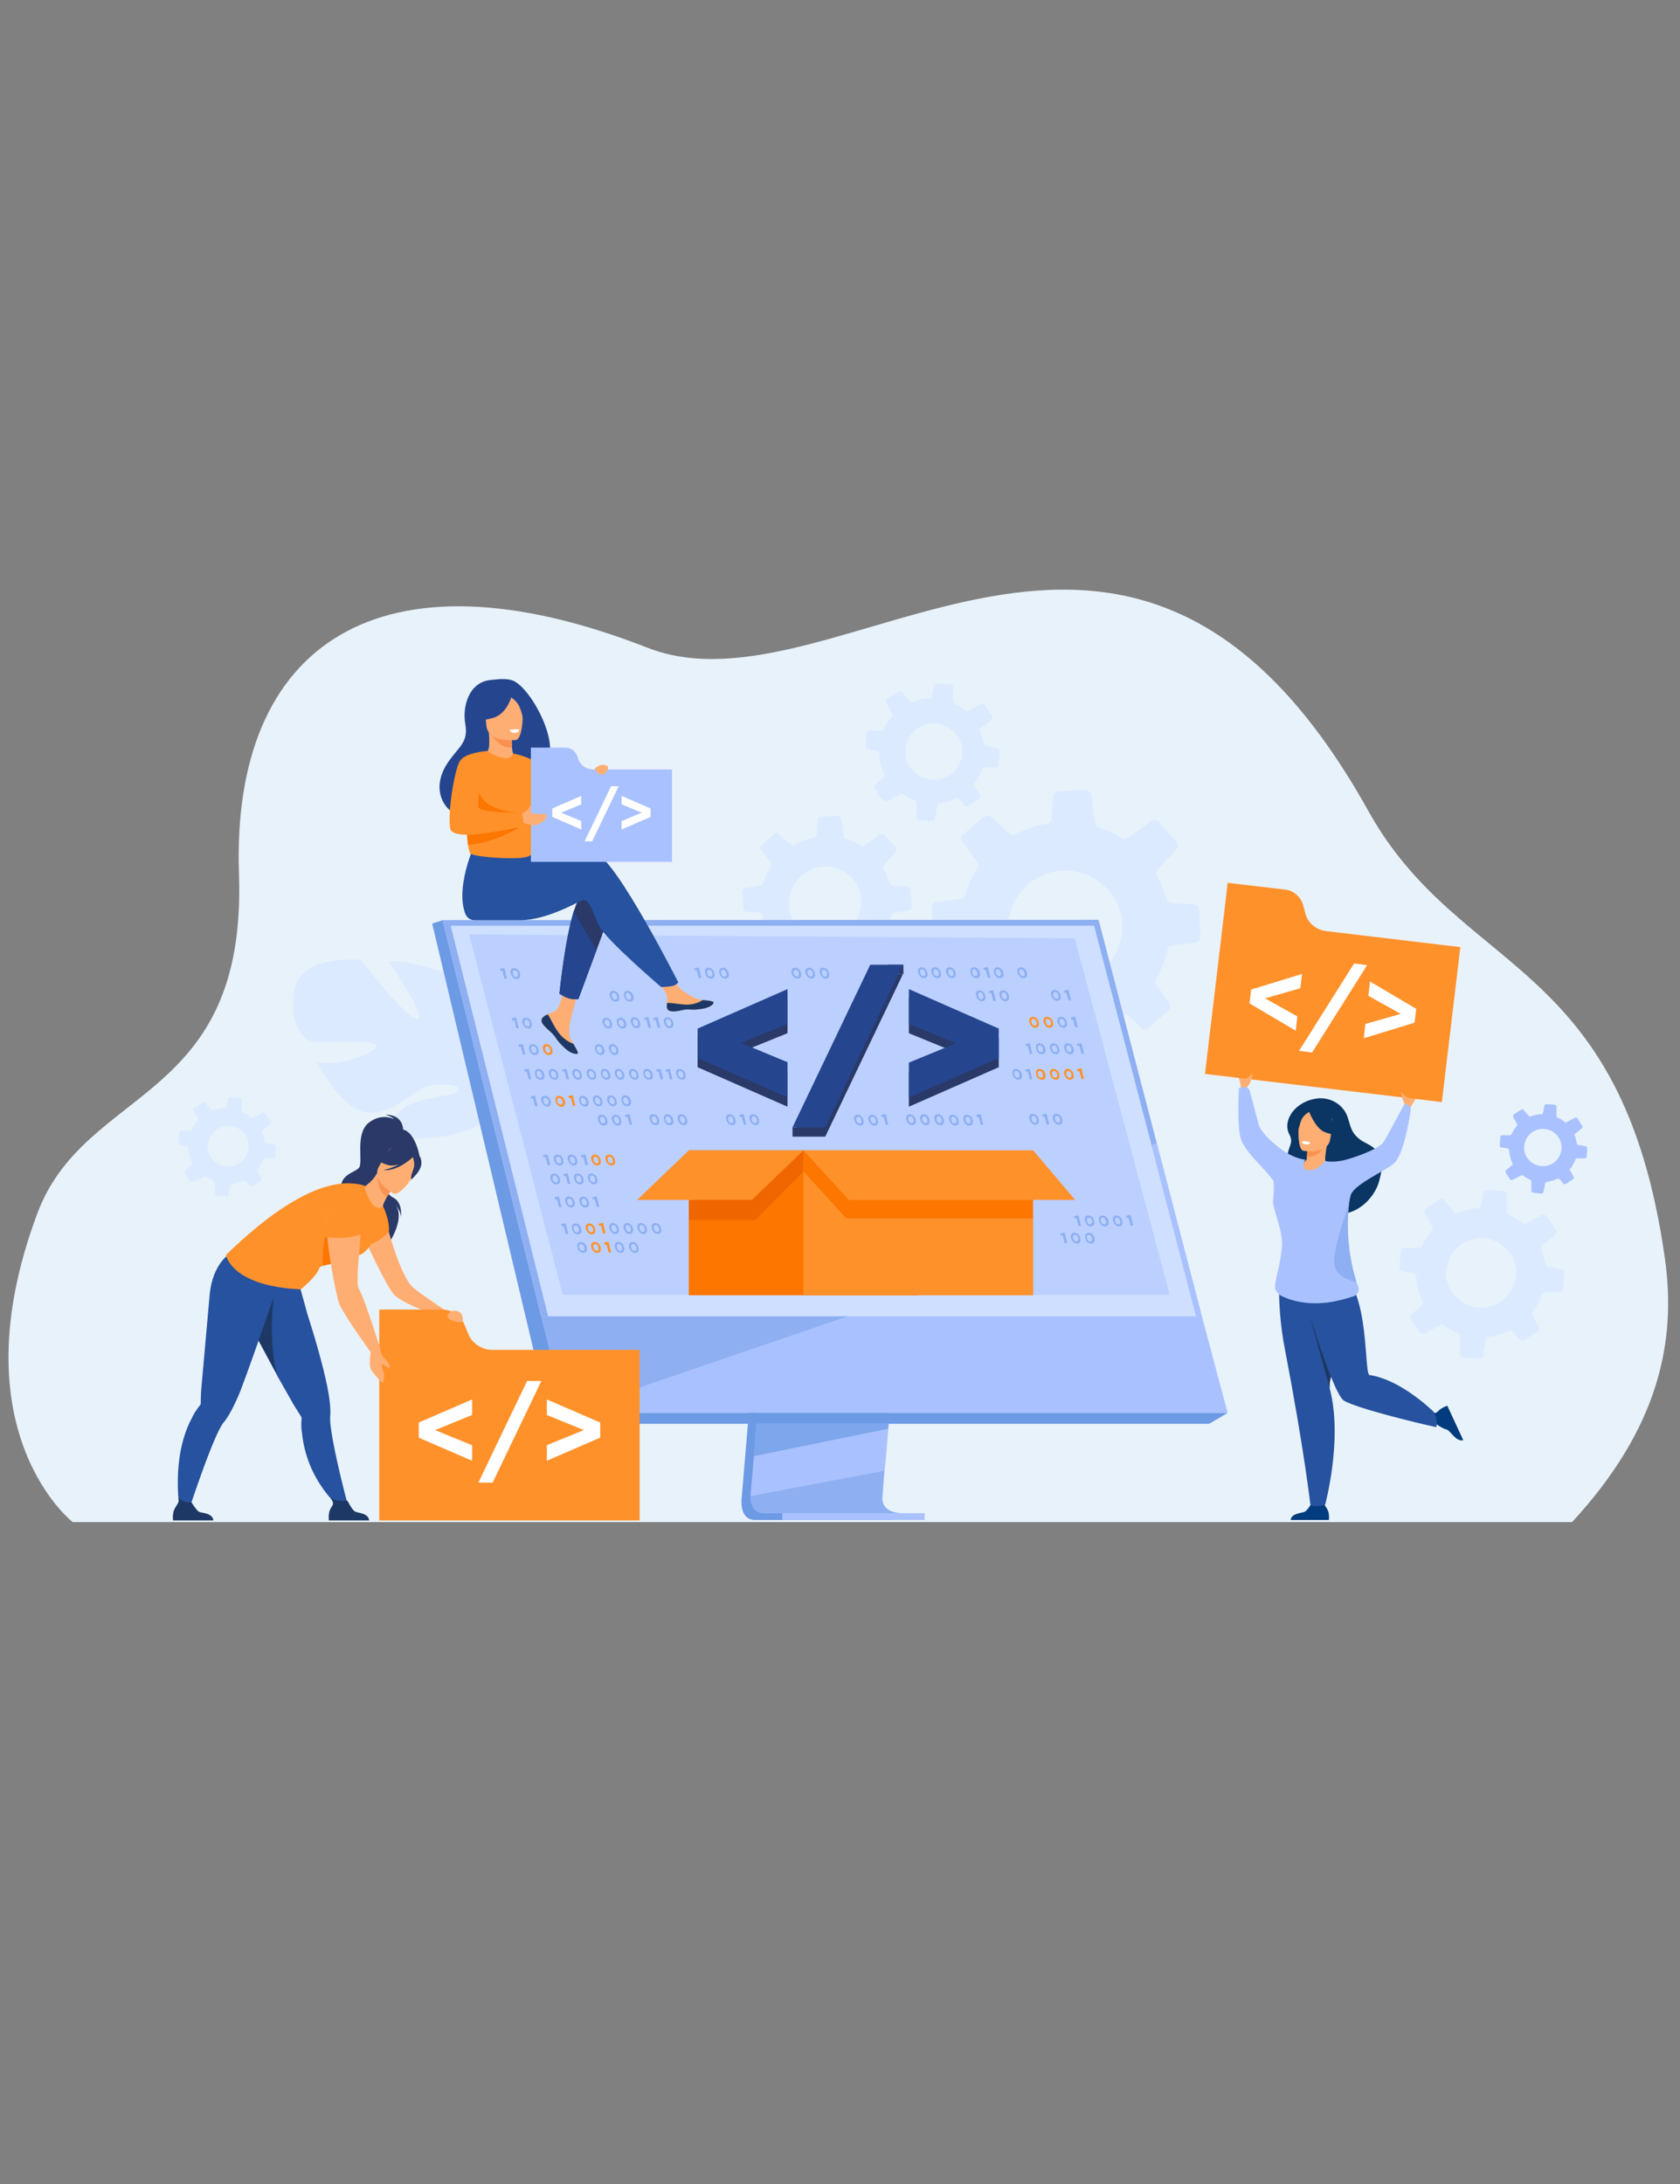 <svg xmlns="http://www.w3.org/2000/svg" xmlns:xlink="http://www.w3.org/1999/xlink" viewBox="0 0 400 520" xmlns:v="https://vecta.io/nano"><rect x="0" y="0" width="400" height="520" fill="#808080" stroke="none"/><style><![CDATA[.BO{fill:#ff912b}.BP{fill:#ffae73}.BQ{fill:#8eaff1}.BR{fill:#a9c2ff}.BS{fill:#2a3967}.BT{fill:#26529f}.BU{fill:#1e3865}.BV{fill:#fc7600}.BW{fill:#25468f}.BX{fill:#6d9ae5}.BY{fill:#0b3563}]]></style><path d="M17.3 362.4s-27.8-21.7-8.4-73.5c11.4-30.6 49.9-25.9 48-80.8s33.6-78.8 97.2-53.9c45.9 18 114.8-63.4 171.7 38.9 22 39.5 60.4 34.3 70.6 106.5 2.8 19.7-1.4 40.4-22.1 62.8h-357z" fill="#e8f2fa"/><path d="M185 231.5l3.3-2.5c.3-.2.6-.2 1-.1l1.2.6 2.3.8c.4.1.6.4.7.7l.7 4.3c.1.5.5.8.9.8l3.9-.3c.4 0 .8-.4.8-.8l.2-4c0-.4.3-.7.7-.8a13.67 13.67 0 0 0 4.6-2.1c.3-.2.8-.2 1.1.1l1.8 1.6c.3.3.9.3 1.2 0l2.9-2.6.2-.2a.91.91 0 0 0 0-1l-1.8-2.5-.4-.6c.4-.6.7-1.3 1-2 .4-.9.7-1.9.9-2.9.1-.4.4-.6.7-.7l3.4-.5c.5-.1.8-.5.8-1l-.2-3-.1-.9c0-.5-.4-.8-.9-.9l-3.3-.1c-.4 0-.7-.3-.8-.6-.3-1.1-.8-2.1-1.3-3.1 0-.1-.1-.2-.1-.3v-.1c-.2-.3-.1-.7.2-1l2.6-2.9.1-.1c.2-.3.2-.8-.1-1.1l-2.6-2.9c-.3-.4-.8-.4-1.2-.1l-3.5 2.6a.91.91 0 0 1-1 0c-.7-.4-1.4-.8-2.2-1.1-.4-.2-.8-.3-1.2-.4-.3-.1-.6-.4-.6-.7l-.6-4.1c-.1-.5-.5-.8-.9-.8l-3.9.3c-.5 0-.8.4-.9.9l-.1 3.1c0 .4-.3.8-.7.9-1.6.3-3.2.9-4.6 1.7-.3.2-.8.1-1.1-.1l-2.6-2.4c-.4-.3-.9-.3-1.2 0l-2.9 2.6c-.4.3-.4.8-.1 1.2l.1.1 2.1 2.9a.91.91 0 0 1 0 1h0c-.5.8-.9 1.6-1.3 2.5-.2.5-.4.9-.5 1.4-.1.3-.4.6-.7.6l-3.5.5c-.5.1-.8.5-.8 1l.3 3.9c0 .1 0 .2.1.3.1.3.4.5.8.5l2.7.1c.3 0 .6.2.8.5 0 .1.1.2.1.2.4 2.1 1.2 4 2.4 5.8a.91.91 0 0 1 0 1l-.1.1-2.1 2.4c-.3.3-.3.9 0 1.2l.1.1 2.5 2.9c-.2.4.3.4.7.1zm16.9-23.3c.5.4 1 .8 1.4 1.4.9 1 1.7 2.9 1.7 4.2v.4c.3 8.5-9.6 12.5-15.3 6.1-.7-.8-1.4-2.3-1.7-3.6-.1-.3-.1-.6-.1-.8-.1-1.2.1-2.3.3-3.3 1.8-5.8 8.7-8.2 13.7-4.4zm9.6-17.6l2.9-1.5c.2-.1.5-.1.7 0l.9.6c.6.3 1.1.6 1.7.8.3.1.5.4.5.7v3.4c0 .4.3.7.6.7l3.1.2c.4 0 .7-.2.7-.6l.6-3.1c0-.3.3-.5.6-.6 1.3-.2 2.6-.5 3.8-1.1.3-.1.6-.1.8.2l1.2 1.5c.2.3.6.3.9.1l2.6-1.7c.1 0 .1-.1.1-.1.2-.2.2-.5.1-.8l-1.2-2.1-.3-.5c.4-.5.7-.9 1-1.4.4-.7.7-1.4 1-2.1.1-.3.4-.5.6-.5h2.7a.68.68 0 0 0 .7-.7l.2-2.4v-.7c0-.4-.2-.7-.6-.8l-2.6-.5a.9.9 0 0 1-.6-.6c-.1-.9-.4-1.7-.7-2.6 0-.1 0-.1-.1-.2v-.1c-.1-.3 0-.6.2-.7l2.4-2s.1 0 .1-.1c.2-.2.2-.6.1-.9l-1.7-2.6c-.2-.3-.6-.4-.9-.2l-3 1.6c-.3.1-.6.1-.8-.1-.5-.4-1-.8-1.6-1.1-.3-.2-.6-.3-.9-.5-.2-.1-.4-.4-.4-.6v-3.3c0-.4-.3-.7-.6-.7l-3.1-.2c-.4 0-.7.2-.8.6l-.5 2.4c-.1.3-.3.6-.7.6-1.3.1-2.6.3-3.8.8-.3.1-.6 0-.8-.2l-1.8-2.1c-.2-.3-.7-.3-1-.1l-2.6 1.7c-.3.2-.4.6-.2.9l.1.1 1.3 2.5c.1.3.1.6-.1.8h0c-.5.5-.9 1.1-1.3 1.8-.2.3-.4.7-.6 1.1-.1.2-.4.4-.6.4H207a.68.68 0 0 0-.7.7l-.2 3v.2c.1.3.3.5.6.5l2.1.4a.47.47 0 0 1 .5.5v.2c.1 1.7.5 3.3 1.2 4.8.1.3.1.6-.1.8l-.1.1-1.9 1.6c-.3.2-.3.6-.1.9v.1l1.6 2.5c.9.4 1.3.5 1.6.3zm15.7-16.2c.3.4.7.8 1 1.2.6.9 1 2.4.9 3.5v.3c-.7 6.6-8.8 8.6-12.6 3-.5-.7-.9-1.9-.9-3v-.7c.1-.9.3-1.8.6-2.5 1.9-4.3 7.5-5.4 11-1.8zm112.2 143l3.5-1.9c.3-.2.7-.1.9.1.3.2.7.5 1.1.7.7.4 1.4.8 2.1 1 .3.1.6.5.6.8v4.2c0 .4.3.8.8.9l3.8.3c.4 0 .8-.3.9-.7l.7-3.8c.1-.4.4-.7.7-.7 1.6-.2 3.2-.7 4.7-1.4.4-.2.8-.1 1 .2l1.5 1.8c.3.3.8.4 1.2.2l3.2-2.1c.1 0 .1-.1.2-.1.2-.3.3-.7.1-1l-1.4-2.6-.3-.6c.4-.6.9-1.2 1.2-1.8.5-.8.9-1.7 1.2-2.6.1-.3.4-.6.8-.6h3.4c.5 0 .8-.4.9-.8l.2-2.9.1-.8c0-.5-.3-.9-.7-1l-3.2-.6c-.4-.1-.7-.4-.7-.7-.2-1.1-.4-2.2-.8-3.2 0-.1-.1-.2-.1-.3v-.1c-.1-.3 0-.7.3-.9l2.9-2.4.1-.1c.3-.3.3-.7.1-1.1l-2.1-3.2c-.3-.4-.8-.5-1.2-.3l-3.7 2c-.3.2-.7.1-1-.1-.6-.5-1.3-.9-2-1.4l-1.1-.6c-.3-.2-.5-.5-.5-.8v-4c0-.4-.3-.8-.8-.8l-3.8-.3c-.5 0-.9.3-1 .7l-.6 3c-.1.4-.4.7-.8.7-1.6.1-3.2.4-4.7 1-.4.1-.8 0-1-.3l-2.2-2.6c-.3-.4-.8-.4-1.2-.2l-3.2 2.1c-.4.2-.5.7-.3 1.1l.1.2 1.7 3.1c.2.3.1.7-.1 1h0c-.6.7-1.1 1.4-1.6 2.2-.3.4-.5.9-.7 1.3-.1.3-.4.5-.8.5h-3.4c-.5 0-.9.4-.9.8l-.3 3.8v.3c.1.3.4.6.7.6l2.5.5c.3.1.6.3.7.6 0 .1 0 .2.1.2a15.59 15.59 0 0 0 1.5 5.9c.2.3.1.7-.1.9l-.1.1-2.4 2c-.3.3-.4.8-.2 1.2v.1l2 3.1c.6.3 1.1.5 1.5.2zm19.3-20c.4.4.8.9 1.2 1.5.7 1.1 1.2 3 1.1 4.3v.4c-.9 8.2-10.9 10.7-15.5 3.7-.6-.9-1.1-2.4-1.2-3.6v-.8c.1-1.2.4-2.2.8-3.1 2.4-5.4 9.4-6.8 13.6-2.4z" fill="#dceaff"/><path d="M360.2 280.9l1.9-1a.45.45 0 0 1 .5 0c.2.1.4.3.6.4l1.1.6c.2.1.3.2.3.4v2.2c0 .2.2.4.4.5l2 .2c.2 0 .4-.1.5-.4l.4-2c0-.2.2-.3.4-.4.9-.1 1.7-.4 2.5-.7.2-.1.4 0 .6.1l.8 1a.47.47 0 0 0 .6.1l1.7-1.1s.1 0 .1-.1c.1-.1.2-.4.1-.5l-.8-1.4-.2-.3c.2-.3.5-.6.7-1 .3-.5.5-.9.7-1.4.1-.2.2-.3.4-.3h1.8c.2 0 .5-.2.5-.4l.1-1.6v-.4c0-.2-.1-.5-.4-.5l-1.7-.3c-.2 0-.3-.2-.4-.4-.1-.6-.2-1.2-.4-1.7 0 0 0-.1-.1-.1-.1-.2 0-.4.2-.5l1.6-1.3c.1-.2.2-.4 0-.6l-1.1-1.7c-.1-.2-.4-.3-.6-.2l-2 1.1c-.2.1-.4.1-.5-.1-.3-.3-.7-.5-1-.7l-.6-.3c-.2-.1-.3-.2-.3-.4v-2.2c0-.2-.2-.4-.4-.5l-2-.1c-.2 0-.5.1-.5.4l-.3 1.6c0 .2-.2.4-.4.4-.9 0-1.7.2-2.5.5-.2.1-.4 0-.5-.1l-1.2-1.4a.47.47 0 0 0-.6-.1l-1.7 1.1c-.2.1-.3.4-.2.6v.1l.9 1.6c.1.2.1.4-.1.5h0c-.3.4-.6.8-.8 1.2-.1.2-.3.5-.4.7s-.2.3-.4.3h-1.8c-.3 0-.5.2-.5.4l-.1 2v.2c0 .2.2.3.4.3l1.4.2c.2 0 .3.2.4.3v.1c.1 1.1.3 2.2.8 3.1.1.2.1.4-.1.5l-.1.1-1.3 1.1a.47.47 0 0 0-.1.6h0l1.1 1.7c.1.1.4.1.6 0zm10.4-10.7c.2.2.4.5.6.8.4.6.6 1.6.6 2.3v.2c-.5 4.4-5.8 5.7-8.3 2-.3-.5-.6-1.3-.6-2v-.4c0-.6.2-1.2.4-1.7 1.3-2.8 5-3.6 7.3-1.2z" class="BR"/><path d="M46.5 281.3l2.1-1.1c.2-.1.4-.1.5 0 .2.1.4.3.6.4l1.2.6a.55.55 0 0 1 .3.5v2.5a.47.47 0 0 0 .5.5l2.2.2c.3 0 .5-.2.5-.4l.4-2.2c0-.2.2-.4.4-.4.9-.1 1.9-.4 2.7-.8.2-.1.5 0 .6.1l.9 1.1c.2.2.5.2.7.1l1.9-1.2.1-.1c.1-.2.2-.4.1-.6l-.8-1.5-.2-.4c.3-.3.5-.7.7-1 .3-.5.5-1 .7-1.5a.55.55 0 0 1 .5-.3h2a.47.47 0 0 0 .5-.5l.1-1.7v-.5c0-.3-.2-.5-.4-.6l-1.9-.3c-.2 0-.4-.2-.4-.4-.1-.6-.3-1.3-.5-1.9 0-.1 0-.1-.1-.2v-.1c-.1-.2 0-.4.2-.5l1.7-1.4.1-.1a.37.37 0 0 0 0-.6l-1.2-1.9c-.1-.2-.4-.3-.7-.2l-2.2 1.2a.47.47 0 0 1-.6-.1c-.4-.3-.7-.6-1.1-.8-.2-.1-.4-.2-.7-.4a.55.55 0 0 1-.3-.5v-2.4a.47.47 0 0 0-.5-.5l-2.2-.2c-.3 0-.5.2-.6.4l-.3 1.8c0 .2-.2.4-.5.4-.9 0-1.9.2-2.7.6-.2.1-.4 0-.6-.2l-1.3-1.6c-.2-.2-.5-.3-.7-.1l-1.9 1.2c-.2.1-.3.4-.2.7v.1l1 1.8a.47.47 0 0 1-.1.6h0c-.3.4-.7.8-.9 1.3-.1.2-.3.5-.4.8a.55.55 0 0 1-.5.3h-2a.47.47 0 0 0-.5.5l-.2 2.2v.2a.78.78 0 0 0 .4.4l1.5.3c.2 0 .3.2.4.3v.1c.1 1.2.4 2.4.9 3.5a.47.47 0 0 1-.1.6l-.1.1-1.4 1.2c-.2.2-.2.5-.1.7h0l1.2 1.8c.8.2 1.1.2 1.3.1zm11.4-11.7c.2.3.5.6.7.9.4.6.7 1.8.6 2.5v.2c-.5 4.8-6.4 6.3-9.1 2.2-.4-.5-.6-1.4-.7-2.1v-.5c.1-.7.2-1.3.5-1.8 1.4-3.2 5.5-4 8-1.4zM235 246.7l5.3-3.8c.4-.3 1-.3 1.5-.1l1.9.9 3.6 1.3c.6.1 1 .6 1.1 1.2l.9 6.8c.1.7.7 1.3 1.5 1.2l6.2-.3c.7 0 1.3-.6 1.3-1.3l.4-6.3c0-.6.5-1.1 1.1-1.3 2.6-.7 5-1.7 7.3-3.2.5-.3 1.3-.3 1.7.2l2.8 2.6c.5.5 1.4.5 1.9.1l4.7-4c.1-.1.2-.2.2-.3.3-.5.3-1.1 0-1.6l-2.8-4-.7-1c.6-1 1.2-2 1.6-3.1a39.56 39.56 0 0 0 1.5-4.5c.1-.6.6-1 1.2-1.1l5.4-.7c.7-.1 1.3-.8 1.2-1.5l-.2-4.8-.1-1.4c0-.7-.6-1.3-1.4-1.4l-5.1-.3c-.6 0-1.1-.4-1.3-1-.5-1.7-1.2-3.4-2-5-.1-.1-.1-.3-.2-.4 0 0 0-.1-.1-.1-.2-.5-.1-1.1.3-1.6l4.3-4.5c.1 0 .1-.1.1-.2.4-.5.3-1.3-.1-1.8l-4-4.7c-.5-.6-1.3-.7-1.9-.2l-5.5 4c-.5.3-1.1.4-1.6 0a22.11 22.11 0 0 0-3.4-1.8c-.6-.3-1.3-.5-1.9-.7-.5-.2-.9-.6-1-1.2l-.9-6.5c-.1-.7-.7-1.2-1.5-1.2l-6.2.3c-.7 0-1.3.6-1.4 1.4l-.3 5c0 .7-.5 1.2-1.2 1.3-2.6.5-5 1.3-7.3 2.5-.5.3-1.2.2-1.7-.2l-4.1-3.8c-.5-.5-1.4-.5-2 0l-4.7 4c-.6.5-.7 1.3-.2 1.9l.2.2 3.3 4.6c.4.5.4 1.1 0 1.6h0c-.8 1.2-1.5 2.5-2.1 3.9-.3.7-.6 1.5-.8 2.2-.2.5-.6.9-1.2 1l-5.5.7c-.8.1-1.3.8-1.3 1.5l.3 6.1c0 .2.1.3.1.5.2.5.7.8 1.2.9l4.2.2a1.3 1.3 0 0 1 1.2.8c.1.1.1.2.1.4.6 3.3 1.9 6.4 3.7 9.2.3.5.3 1.1 0 1.6 0 .1-.1.1-.2.2l-3.4 3.7c-.5.5-.5 1.4 0 1.9l.1.1 3.9 4.6a1.55 1.55 0 0 0 2 .3zm27.3-36.3c.8.6 1.5 1.4 2.2 2.2 1.3 1.6 2.5 4.6 2.7 6.7v.7c.2 13.4-15.5 19.5-24.4 9.2-1.2-1.3-2.2-3.7-2.6-5.7-.1-.5-.2-.9-.2-1.3-.1-1.9.1-3.6.6-5.2 2.9-9.2 13.9-12.9 21.7-6.6zm-192.1 25c1.7-8.4 15.8-6.8 15.8-6.8s10.5 13.8 13.3 14-6.7-13.6-6.7-13.6c5.3-.9 19.4 4.7 19.4 4.7s.3 17 3.1 16.4c2.7-.5-1-15-1-15 5.3 1.2 10.5 6.9 10.5 6.9 6.7 9.4-5.7 17.5-5.7 17.5s.2 5.9 4.3 12.3h0s.9 1.2 1.9 3.2l-1.4.1c-.1-.4-.3-.7-.5-1.1-.1-.2-.3-.5-.5-.9-.5-.8-.8-1.4-1-1.9-1.5-2.6-3.6-5.9-4.9-6.5 0 0 .1-.2.3-.7-.1.2-.2.4-.3.7-2.1 5.3-14.1 7-20.9 6.1s-4-3-.6-6.3 11-3.1 13.2-4.4c2.2-1.4-1.2-2.3-5.7-1.7-4.5.7-6.4 5.3-13.6 6.5s-13.7-12-13.7-12c5.1 1.2 13.9-2.2 14.1-3.9s-13-.6-15.1-1c-2.1-.2-6-4.1-4.3-12.6z" fill="#dceaff"/><path d="M184.1 267.5l-7.5 89s-.8 5.4 3.2 5.4h32.8s-5-1.1-4.9-3.6c.1-3 8.7-91.6 8.7-91.6l-32.3.8z" class="BX"/><g class="BR"><path d="M214.8 360.3H182c-2.8 0-3.3-2.5-3.3-4.1 0-.8.1-1.3.1-1.3l.2-2.3.5-5.9.4-5.2.6-6.7.5-5.6 5.3-63.2 32.4-.8-6.2 64.1-.8 8.6-.2 2.5-.6 7-.3 3-.5 6.4c0 .3 0 .5.1.7.3 2.7 4.1 2.8 4.6 2.8z"/><path d="M105.4 219.1l18.2 73.2 2.5 10 8.5 34.1h157.7L261 219.1z"/></g><g class="BX"><path d="M105.4 219.1l-2.5.8L131.2 339l3.4-2.6z"/><path d="M131.2 339h156.7l4.4-2.6H134.6z"/></g><path d="M220.161 361.897h-33.9v-1.6h33.9z" class="BR"/><path d="M211.6 339l-.2 1.2-31.9 6.5.4-5.3.2-2.4z" opacity=".7" class="BX"/><path d="M214.8 360.3H182c-2.8 0-3.3-2.5-3.3-4.1l31.8-6-.5 6.4c0 .3 0 .5.1.7.4 2.9 4.2 3 4.7 3zm-10.9-47.6l-69.3 23.7-8.5-34.1z" class="BQ"/><path d="M105.4 219.1H261l25 94.3H128.9z" fill="#cedfff"/><path d="M111.7 222.5l22.3 85.8h144.5l-22.6-84.9z" opacity=".5" class="BR"/><path d="M164 273.9h54.7v34.5H164z" class="BV"/><path d="M191.3 273.9H246v34.5h-54.7z" class="BO"/><path d="M191.3 278.9l-11.5 11.6H164v-16.6h27.3z" fill="#ef6500"/><path d="M164 273.9l-12.3 11.8H179l12.3-11.8z" class="BO"/><path d="M246 275.1l-54.7-1.2v4.3h0v.7l10.2 11.2h44.4V279l-.2-.3h.3z" class="BV"/><path d="M191.3 273.9l10.8 11.8H256l-10-11.8z" class="BO"/><path d="M96 269.5s.4-4.1-4.2-4.1c0 0 1.4.4 2.1 1.1 0 0-3-1.7-6.2.9-3.2 2.7-1.2 9.3-2.2 10.6s-4.8 1.5-4.3 5.6 12.1 9.2 11.3 12.6c0 0 4.5-6.7 1.3-9.7 0 0 1.6 1.5 1.7 3.3 0 0 .4-3.5-1.8-4.6-2-1-3.6-4.6-3.4-5.2.3-.6 5.7-10.5 5.7-10.5z" class="BS"/><path d="M91.5 289.4s3.5 14.3 6.9 17.2c2 1.7 8.1 5.7 8.1 5.7l-2.5.9s-8.4-2.8-10.3-5.1c-1.9-2.2-7-13.3-7-13.3l4.8-5.4z" class="BP"/><path d="M111.4 317.4l-.8-2c-.9-2.2-3-3.6-5.3-3.6h-15v9.5V362h62v-40.6h-35.1c-2.5 0-4.9-1.6-5.8-4z" class="BO"/><path d="M99.7 342.3v-3.6l12.7-5.5v3.7l-8.8 3.6 8.8 3.6v3.7l-12.7-5.5zm25.8-13.5h3.4L117.3 353h-3.4l11.6-24.2zm17.4 9.9v3.6l-12.7 5.5v-3.7l8.8-3.6-8.8-3.6v-3.7l12.7 5.5z" fill="#fff"/><path d="M59 314.5c0 .1.1.1.1.2.8 1.3 2.5 4.5 4.4 8.1l2.7 5.1 3.8 6.7 1.7 2.7c.1.1.1.3.1.4-.1 1.2-.1 2.4.1 3.5 1.2 11.5 8.9 17.6 8.9 17.6l2.2.2s-3.3-12.1-4.2-18.9c-.2-1.2-.2-2.1-.2-2.7.2-1.8-.1-4.4-.7-7.4-1.1-5.3-3-11.8-4.7-17.1-.1-.3-3.3-12-3.3-12-2.7 2.4-12.6 3.4-12.6 3.4s-1.7 4.1 1.7 10.2z" class="BT"/><path d="M87.9 362h-9.6s-.2-1.5.3-2.6 1.2-1.1.1-2.8c.6.6 2.6.9 4 .7.2.3 1.1 2.1 1.7 2.5.5.5 3.3.3 3.5 2.2zM59 314.5c0 .1.1.1.1.2.8 1.3 4.8 8.9 6.8 12.4-2.2-9.1-.7-18.2-.7-18.2l-6.2 5.6z" class="BU"/><path d="M94.7 268.9c.1-.3-5.5 2.5-5.8 2.8-2.6 2.9-1.9 6.6-.4 6.7 1 0 .8 1.6.8 1.6l10.6-4.5c.1 0-1.2-7.4-5.2-6.6z" class="BS"/><path d="M91.2 287.2s1.6 3.2 1.4 5.9c0 0-2 3.1-7 3.9 0-.1 4.3-9.8 5.6-9.8z" class="BO"/><path d="M66.5 305v-1.8c-3.6.5-12.3-4.3-12.3-4.3s-3.7 2.5-4.3 9.6l-2 22.5c-.1 1.6-.1 2.7-.1 3.2a.76.76 0 0 1-.2.4c-.7.9-1.4 1.9-1.9 3-5.5 10.2-2.6 24-2.6 24l1.3-.3S49 347 52 340.8c.5-1 1-1.9 1.4-2.3 1.1-1.4 2.3-3.7 3.5-6.5 2.2-5.4 9.6-27 9.6-27z" class="BT"/><path d="M50.8 362h-9.6s-.2-1.5.3-2.6 1.2-1.5 1.1-2.8c.6.6 1.6 1.3 3 1.1.2.3 1.1 1.8 1.7 2.2.5.4 3.3.2 3.5 2.1z" class="BU"/><path d="M84.9 299c-1.3.2.2 1.2-1.6 1.4-2.5.3-5.1.5-6.5 1-.5.2-.8.4-.9.8-.6 1.8-4.3 4.8-4.3 4.8-16.7-.8-17.8-8.2-17.8-8.2 10.8-10.5 20.1-16.3 27.7-17 1.9-.2 4.4.1 5.5.6 2.7 1.2 4.1 4.8 4.1 4.8s-1.3 11-6.2 11.8z" class="BO"/><path d="M83.4 300.4c-2.5.3-5.1.5-6.5 1-.6-8.3 3.4-14.6 3.4-14.6l3.1 13.6z" class="BV"/><g class="BP"><path d="M85.5 285.4s-6.3-.3-7.5 3.6c-1.1 4 2.1 19.9 2.8 21.5 1.3 3 7.5 11.5 7.5 11.5l2.3-.7s-4.1-13-5.1-14.3c-1.4-1.9 1.9-19.8 0-21.6z"/><path d="M90.6 321.4s.1 1 .5 1.5 1.7 1.8 1.7 2.5c0 0-.1.3-.3.3-.3-.1-1.2-1-1.7-.9 0 0 .3 1.5.5 1.9.3.4.1 2.2-.1 2.5-.2.4-2-1.9-2.8-3-.8-1 0-5.2 0-5.2l2.2.4z"/></g><path d="M76.8 294.4c0 .1 6 1.1 9.8-.8 0 0 3.1-9.8-1.3-9.3-4.5.5-7.1 1.9-7.2 4-.2 2.1-1.3 6.1-1.3 6.1z" class="BO"/><path d="M86.9 283.1c.5 1.5 2.1 5.8 4.3 4.1-.1-.3.4-1.2.9-2.2l1.5-2.4-3.6-3.1-.2-.2c-.9 1.6-1.9 2.4-2.7 3-.2.2-.3.5-.2.8z" class="BP"/><path d="M93.6 282.6l-1.5 2.4c-2.2-1.4-2.2-4.1-2.1-5.6l3.6 3.2z" fill="#f99352"/><path d="M93.7 284.2s-5.4-3-3.5-6.4c1.9-3.3 2.5-6 6.1-4.2 3.5 1.8 3.5 3.4 3.1 4.7s-4.2 6.6-5.7 5.9z" class="BP"/><path d="M100.3 276.4c-.2-1.5-1-1.6-1.5-1.5-2-3.3-5.3-2-5.3-2-1.7 2.2-4.3 2.6-4.3 2.6s.6 1.2 3.2 1.9c.8.2 1.7.1 2.6-.2-1.8 1-3.7 1.4-3.7 1.4 3.4.3 6.7-2.8 7-3.1.2.5.4 1.5.3 2.2-.2 1-1.1 2.8-.6 3.1 0-.1 2.7-2.2 2.3-4.4z" class="BS"/><path d="M107.4 312.2s-1.5 1.1-.4 1.9c1.1.7 3.2.9 3.2.5.1-1.7-.7-2.9-2.8-2.4z" class="BP"/><use xlink:href="#B" class="BO"/><g class="BQ"><use xlink:href="#C"/><path d="M121.6 231.8c-.2-.7.1-1.3.8-1.3s1.3.6 1.4 1.3c.2.7-.1 1.3-.8 1.3s-1.2-.6-1.4-1.3zm1.7 0c-.1-.5-.4-.8-.8-.8-.3 0-.5.3-.4.8s.4.8.8.8c.3 0 .5-.3.4-.8z"/><use xlink:href="#C" x="46.3" y="-0.1"/><use xlink:href="#D"/><use xlink:href="#E"/><use xlink:href="#F"/><use xlink:href="#G"/><use xlink:href="#G" x="3.4"/><use xlink:href="#B" x="89.3" y="-18.3"/><use xlink:href="#B" x="92.5" y="-18.3"/><use xlink:href="#B" x="96" y="-18.3"/><use xlink:href="#H"/><use xlink:href="#C" x="115.1" y="-0.2"/><use xlink:href="#H" x="5.6"/><path d="M242.3 231.6c-.2-.7.1-1.3.8-1.3s1.3.6 1.4 1.3c.2.7-.1 1.3-.8 1.3s-1.3-.6-1.4-1.3zm1.6 0c-.1-.5-.4-.8-.8-.8s-.5.3-.4.8.4.8.8.8.6-.3.4-.8z"/><use xlink:href="#B" x="15.9" y="-12.7"/><use xlink:href="#E" x="-22.7" y="5.5"/><use xlink:href="#I"/><use xlink:href="#C" x="116.4" y="5.3"/><use xlink:href="#I" x="5.6"/><use xlink:href="#B" x="121" y="-12.9"/><use xlink:href="#C" x="134.3" y="5.2"/><path d="M142.4 266.7c-.2-.7.1-1.3.8-1.3s1.3.6 1.4 1.3c.2.7-.1 1.3-.8 1.3s-1.3-.6-1.4-1.3zm1.7 0c-.1-.5-.4-.8-.8-.8-.3 0-.5.3-.4.8s.4.8.8.8c.3 0 .5-.4.4-.8z"/><use xlink:href="#J"/><use xlink:href="#C" x="29.8" y="34.8"/><use xlink:href="#B" x="25.4" y="16.7"/><use xlink:href="#K"/><use xlink:href="#B" x="32.1" y="16.7"/><use xlink:href="#J" x="57.7"/><use xlink:href="#J" x="61.1"/><use xlink:href="#C" x="90.8" y="34.8"/><path d="M226 266.7c-.2-.7.1-1.3.8-1.3s1.3.6 1.4 1.3c.2.7-.1 1.3-.8 1.3-.6 0-1.2-.6-1.4-1.3zm1.7 0c-.1-.5-.4-.8-.8-.8s-.5.3-.4.8.4.8.8.8.5-.4.4-.8z"/><use xlink:href="#I" x="-3" y="29.6"/><use xlink:href="#C" x="113.4" y="34.8"/><use xlink:href="#F" x="27.3" y="34.9"/><use xlink:href="#B" x="89.8" y="16.7"/><path d="M222.5 266.6c-.2-.7.1-1.3.8-1.3s1.3.6 1.4 1.3c.2.7-.1 1.3-.8 1.3-.6 0-1.2-.5-1.4-1.3zm1.7 0c-.1-.5-.4-.8-.8-.8s-.5.3-.4.8.4.8.8.8.5-.3.4-.8z"/><use xlink:href="#J" x="27.2" y="-0.1"/><use xlink:href="#C" x="57" y="34.8"/><use xlink:href="#J" x="32.8" y="-0.1"/><use xlink:href="#G" x="53.3" y="34.8"/><use xlink:href="#C" x="129.1" y="34.7"/><use xlink:href="#J" x="105" y="-0.2"/><path d="M122.5 242.9l-.5.1-.2-.5.7-.2h.4l.6 2.5h-.6l-.4-1.9z"/><use xlink:href="#G" x="-67.4" y="11.9"/><use xlink:href="#J" x="-2.2" y="-23.1"/><use xlink:href="#L"/><use xlink:href="#B" x="20.9" y="-6.4"/><use xlink:href="#C" x="34.3" y="11.7"/><use xlink:href="#C" x="36.5" y="11.7"/><use xlink:href="#F" x="-30.4" y="11.8"/></g><g class="BO"><use xlink:href="#G" x="53.3" y="11.7"/><use xlink:href="#I" x="16.1" y="6.3"/></g><g class="BQ"><use xlink:href="#J" x="106.1" y="-23.3"/><use xlink:href="#C" x="135.9" y="11.6"/><use xlink:href="#C" x="4.4" y="18.1"/><path d="M126 249.9c-.2-.7.1-1.3.8-1.3s1.3.6 1.4 1.3c.2.7-.1 1.3-.8 1.3s-1.3-.5-1.4-1.3zm1.7 0c-.1-.5-.4-.8-.8-.8-.3 0-.5.3-.4.8s.4.8.8.8c.3 0 .5-.3.4-.8z"/><use xlink:href="#E" x="-29.6" y="18.2"/><use xlink:href="#G" x="-46.8" y="18.2"/></g><g class="BO"><use xlink:href="#L" x="-14.6" y="18.6"/><use xlink:href="#C" x="16.3" y="30.3"/></g><g class="BQ"><use xlink:href="#C" x="5.8" y="24"/><use xlink:href="#K" x="-30.7" y="-10.8"/><use xlink:href="#B" x="1.4" y="5.9"/><use xlink:href="#C" x="14.8" y="24"/><use xlink:href="#B" x="7" y="5.9"/><use xlink:href="#G" x="-52.1" y="24.1"/><use xlink:href="#E" x="-28.2" y="24.1"/><use xlink:href="#G" x="-45.4" y="24.1"/><use xlink:href="#G" x="-42" y="24.1"/><use xlink:href="#L" x="6.3" y="12.2"/><use xlink:href="#C" x="37.2" y="24"/><use xlink:href="#C" x="39.4" y="24"/><use xlink:href="#J" x="15.3" y="-10.9"/><use xlink:href="#C" x="7.3" y="30.4"/><use xlink:href="#J" x="-16.8" y="-4.5"/><path d="M137.9 262.2c-.2-.7.1-1.3.8-1.3s1.3.6 1.4 1.3c.2.7-.1 1.3-.8 1.3-.7-.1-1.3-.6-1.4-1.3zm1.6 0c-.1-.5-.4-.8-.8-.8-.3 0-.5.3-.4.8s.4.8.8.8c.4-.1.6-.4.4-.8z"/><use xlink:href="#B" x="11.9" y="12.2"/><use xlink:href="#G" x="-56.6" y="44.5"/><use xlink:href="#C" x="19.3" y="44.4"/><use xlink:href="#C" x="10.3" y="44.4"/><use xlink:href="#F" x="-56.6" y="44.5"/></g><g class="BO"><use xlink:href="#G" x="-51" y="44.5"/><use xlink:href="#G" x="-47.6" y="44.5"/></g><g class="BQ"><use xlink:href="#F" x="-57.4" y="49"/><use xlink:href="#C" x="15.1" y="48.9"/><use xlink:href="#F" x="-51.8" y="49"/><use xlink:href="#G" x="-51.8" y="49"/><use xlink:href="#B" x="15.3" y="12.2"/><use xlink:href="#K" x="-10.1" y="-4.5"/></g><g class="BO"><use xlink:href="#J" x="-6.2" y="25.9"/><use xlink:href="#C" x="23.5" y="60.7"/></g><g class="BQ"><use xlink:href="#C" x="13" y="54.4"/><use xlink:href="#B" x="5.3" y="36.3"/><use xlink:href="#F" x="-50.5" y="54.5"/><use xlink:href="#C" x="22" y="54.4"/><use xlink:href="#C" x="14.6" y="60.8"/><use xlink:href="#M"/><use xlink:href="#B" x="15.8" y="42.6"/><use xlink:href="#F" x="-40" y="60.8"/></g><g class="BO"><use xlink:href="#B" x="11.5" y="47.1"/><use xlink:href="#C" x="24.8" y="65.2"/></g><g class="BQ"><use xlink:href="#H" x="-93.6" y="65.4"/><use xlink:href="#D" x="-21.5" y="65.3"/><use xlink:href="#D" x="-18.1" y="65.3"/><use xlink:href="#B" x="22.5" y="42.6"/><use xlink:href="#B" x="25.9" y="42.6"/><use xlink:href="#C" x="125.1" y="17.9"/><use xlink:href="#H" x="15.6" y="18.1"/><use xlink:href="#B" x="120.7" y="-0.2"/><use xlink:href="#F" x="64.9" y="18"/><use xlink:href="#C" x="137.4" y="17.9"/><use xlink:href="#M" x="104.9" y="-36.8"/><use xlink:href="#C" x="125.1" y="24"/></g><g class="BO"><use xlink:href="#M" x="110.5" y="-36.8"/><use xlink:href="#J" x="104.3" y="-10.9"/><path d="M253.4 255.8c-.2-.7.1-1.3.8-1.3s1.3.6 1.4 1.3c.2.7-.1 1.3-.8 1.3s-1.2-.6-1.4-1.3zm1.7 0c-.1-.5-.4-.8-.8-.8-.3 0-.5.3-.4.8s.4.8.8.8.5-.4.4-.8z"/><use xlink:href="#C" x="137.4" y="23.9"/></g><g class="BQ"><use xlink:href="#C" x="136.7" y="58.9"/><use xlink:href="#J" x="112.6" y="24"/><use xlink:href="#L" x="114.8" y="47.1"/><use xlink:href="#C" x="133.4" y="63"/><use xlink:href="#I" x="22.6" y="57.7"/><path d="M258.4 294.8c-.2-.7.1-1.3.8-1.3s1.3.6 1.4 1.3c.2.7-.1 1.3-.8 1.3s-1.3-.6-1.4-1.3zm1.6 0c-.1-.5-.4-.8-.8-.8s-.5.3-.4.8.4.8.8.8.5-.4.4-.8z"/><use xlink:href="#J" x="119.3" y="24"/><use xlink:href="#C" x="149.1" y="58.8"/></g><path d="M314 261.5c1.2-.1 4.1.2 6 2.8s.6 5.6 5.3 7.9 4 5.3 3.1 8.9c-.9 3.7-4.9 8.1-9.6 7.9s-12.7-9.9-12.4-13.1 1.7-3.6.6-5.8c-1.8-3.3 1.4-8.1 7-8.6z" class="BY"/><path d="M315.9 276.9s0-.1 0 0c-.5-.2-.5-1 0-4.2h-.2l-4.2.2-.3 2.5c0 .2-.1.5-.1.7-3.3 3.2 3.5 4.6 4.8.8z" class="BP"/><path d="M307.3 361.9h9.1s.2-1.4-.3-2.4-1.2-1.6-1.2-2.4c-.6.6-1.3 1-2.6.8-.2.3-1 1.7-1.6 2-.6.4-3.2.3-3.4 2z" fill="#033c7e"/><path d="M317.9 324.9c-.8 2.1-1.5 4-1.3 5.6 0 .2.1.4.1.5 3 11.9-1.2 27.3-1.2 27.3s-1.1.3-1.9.3c-1.4.1-1.6-.3-1.6-.3s-1.4-12.6-6-36.7c-.7-3.5-.9-5.4-1.2-8.5-.1-.9-.1-2-.2-3.2-.2-3.2.3-8.7 2.7-10.2 1.1-.7 2.6-.5 4.7 1.1.2.1.3.3.5.4 12.4 9.2 8 17.4 5.4 23.7z" class="BT"/><path d="M316.6 330.5c-.1-.5-4.6-16.2-4.7-17.4-.2-2.6 5.8 4.5 6 11.7-.8 2.2-1.5 4.1-1.3 5.7z" class="BU"/><path d="M348.4 342.9l-3.8-8.2s-1.3.4-2.1 1.2c-.7.8-1.2.7-2.9-.5.6 1 .7 1.5 1.1 2.8.3 0 2 1.7 3.8 2.2.7.1 2.2 3 3.9 2.5z" fill="#033c7e"/><path d="M308.9 303.5s8.1 28.2 11.1 30 17.7 5.4 22 6.3c0 0 .2-1.2-.1-2.4-.1-.3-.5-1.2-.5-1.2s-7.7-7.7-15.3-8.8c-1.6-.2.6-24.9-10.1-25.9-9.7-.8-7.1 2-7.1 2z" class="BT"/><path d="M296.9 259.2l.4-1.6c.1-.3-.5-2.3-1-2.6-.4-.2-1.6 1.1-1.2 2.1.2.5.4 2.3.4 2.3l1.4-.2zm37.4 1.6c.1.1.1.3.2.5v-.2c0-.4 1.4-2.5 2-2.6s1.4 1.8.7 2.9l-1.5 2.5-1.3-.8s0-.5-.3-1c-.2-.2-.2-1.2-.2-1.7 0 .2.2 0 .4.4z" class="BP"/><path d="M311.4 272.9l-.3 2.5c2.3.3 3.8-1.6 4.5-2.7l-4.2.2z" fill="#f9924f"/><path d="M316.4 272.2s1.6-1.9 2.2-3.6c.4-1.2.5-5.9-4.3-6 0 0-1.4-.1-2.8.6-1.1.5-2.8 1.8-1.8 6.1l.2 1.4 6.5 1.5z" class="BY"/><path d="M310.3 274s5.8 1 6.4-2.7c.5-3.6 1.7-6-2-6.7-3.7-.8-4.6.5-5.1 1.7-.6 1.1-.8 7.3.7 7.7z" class="BP"/><g class="BY"><path d="M311.4 264s1.6 4.5 3.9 5.5c2.4 1 3.5.5 3.5.5s-1.7-1.8-1.7-4.5c.1.1-4.2-3.3-5.7-1.5z"/><path d="M312.3 264.5s-1.1.3-2 1.4c-.6.8-.8 1.8-1.1 2.9 0 0-.8-3.1.8-4.5 1.7-1.6 2.3.2 2.3.2z"/></g><path d="M335.9 264s-1.3 10.5-4 13c-1.9 1.7-8.5 4.5-10.1 7.1-.2.3-.4 1.2-.6 2.5-.5 3.8-.7 11.2 1.8 18.7.1.3.2.7.4 1 .3.9-.1 1.9-1 2.3a41.25 41.25 0 0 1-4.9 1.3c-.4.1-.8.1-1.2.2-5.6.7-9.3-.6-11.3-1.6-.9-.5-1.5-1.4-1.4-2.4.1-2.1 1.1-4.1 1.6-9.1.4-3.8-2.2-9.1-2.1-11.1.1-.8.4-4.3 0-4.9-2.7-3.6-7.1-7.1-7.8-10.4-.8-3.8-.3-11.5-.3-11.5.2-.1.8-.3 1.2-.3.8 0 1.3.7 1.3.7l2.1 7.9c.5 2.7 5.6 6.5 7.1 7.3 1.7.9 3 1.3 4.1 1.4 0 0-1.3 2.2.6 2.5 2.2.4 4-2.2 4-2.2s1.4.4 3.8 0c2-.3 9.2-2.7 10.3-4.6.8-1.3 4.8-8.8 4.8-8.8s.4-.2 1 .1.6.9.6.9z" class="BR"/><path d="M312 272s-.2.5-.6.5c-.3 0-1.2-.1-1.2-.2-.1-.1-.2-.6-.2-.6s1.3 0 2 .3z" fill="#fff"/><path d="M323 305.3s-5-.9-5.3-4.4c-.4-3.8 3.5-14.2 3.5-14.2h0c-.5 3.7-.6 11.1 1.8 18.6z" class="BQ"/><path d="M310.8 217.5l-.5-1.9c-.6-2.1-2.3-3.6-4.4-3.8l-13.6-1.6-1 8.6-4.4 36.9 56.4 6.7 4.4-36.9-31.9-3.8c-2.4-.3-4.4-1.9-5-4.2z" class="BO"/><path d="M297.5 238.9l.4-3.3 12.1-3.7-.4 3.4-8.4 2.4 7.7 4.3-.4 3.4-11-6.5zm24.9-9.5l3.1.4-13.1 20.8-3.1-.4 13.1-20.8zm14.8 10.8l-.4 3.3-12.1 3.7.4-3.4 8.4-2.4-7.7-4.3.4-3.4 11 6.5z" fill="#fff"/><path d="M334 262l-.3-1.7c-.1-.2.2-.3.5.3s.9.4 1.2 1 0 .8-.3.7c-.4 0-1.1-.3-1.1-.3zm-37-3.3s.8-.9.8-1.3.6-1.4.4-1.6-.5.1-.6.4c-.2.3-.8.3-.9 1-.2.7.3 1.5.3 1.5z" class="BP"/><g class="BS"><path d="M166.1 254.1l21.4 9.4v-8.4l-11.1-4.6 11.1-4.5v-8.3l-21.4 9.4zm41.1-22.2l-18.5 38.7h7.8l18.5-38.7zm9.2 5.8v8.3l11.2 4.6-11.2 4.6v8.3l21.4-9.4v-7z"/><path d="M188.7 268.4h7.8v2.2h-7.8zm22.7-38.7h3.7v2.2h-3.7z"/></g><path d="M166.1 251.9l21.4 9.4v-8.4l-11.1-4.6 11.1-4.5v-8.3l-21.4 9.4zm41.1-22.2l-18.5 38.7h7.8l18.5-38.7zm9.2 5.8v8.3l11.2 4.6-11.2 4.6v8.3l21.4-9.4v-7z" class="BW"/><path d="M286.1 313.4h-1.3l-10.6-40.7-13.7-52.3H107.3l23.2 93h-1.6l-23.5-94.3 156.1-.1.2.5 13.7 52.6z" class="BQ"/><path d="M286.4 314.3l-1.3.2-10.9-41.8 1.2-.6z" class="BR"/><path d="M129.2 242.3c-.3.3-.3.7-.2 1.1.3.7 1.1 1.5 2.1 2.3l.3.3s.1 0 .1.1l.1.1c.9.9.6 1.1 2.3 2.8 1.9 2 3.2 2 3.6 1.9.3-.2-.3-1.2-1-2.4 0-.1-.1-.1-.1-.2-.1-.2-.2-.3-.3-.5-.8-1.4-.6-2.1-.4-4.2.2-1.7 2.7-9.7 2.7-9.7l-3.7-.6s-1.1 6.3-2.3 7.3c-.7.5-1.4.5-2 .9l-.1.1c-.5.1-.8.4-1.1.7z" class="BP"/><path d="M129.2 242.3c-.3.3-.3.7-.2 1.1.3.7 1.2 1.5 2.1 2.3l.3.3s.1 0 .1.1l.1.1c.9.9.6 1.1 2.3 2.8 1.9 2 3.2 2 3.6 1.9.3-.2-.3-1.2-1-2.4-.4-.1-2.1-.8-3.4-2.5-1.2-1.5-1.9-3.4-2.7-4.5l-.1.1c-.5.1-.8.4-1.1.7z" class="BU"/><path d="M158.8 240c.2 1.1 1.8.9 3.7.5 1.8-.4 1.4.1 4-.2s3.4-1.2 3.4-1.6c.1-.3-1.2-.5-2.6-.6-.2 0-.3 0-.5-.1-1.5-.2-2.7-1.2-4.1-2-1.3-.8-3.3-3.9-3.3-3.9l-3.5.3 2.6 4c.4.7.4 1.7.3 2.4v1.2z" class="BP"/><path d="M162.5 240.5c1.8-.4 1.4.1 4-.2s3.4-1.2 3.4-1.6c.1-.3-1.2-.5-2.6-.6h0s-1.5 1.1-3.7 1.1c-1.7 0-3.6-.5-4.8-.4 0 .4-.1.8 0 1.2.3 1.1 1.9.9 3.7.5z" class="BU"/><path d="M145.3 217.4l-3.3 8.9-4.3 11.6s-1.2.1-2.3-.2c-1-.3-2.2-1.1-2.2-1.1s1.2-12.4 3.4-19.6c.6-1.8 1.2-3.3 1.9-4.2 3.5-4 6.8 4.6 6.8 4.6z" class="BS"/><path d="M142 203.3c-2.2-.7-8.3.2-14.5 1.4l-1.3-2.1-13.4-1s-4.4 9.8-2 16c.4.9 1.1 1.5 2.3 1.5h.2 10.5c6.6 0 14.1-4.6 15-4.8 1.6-.3 2.2 2.8 3.8 6.1s14.8 14.6 14.8 14.6 2 0 2.9-.3 1.2-.8 1.2-.8-14.7-29-19.5-30.6z" class="BT"/><path d="M121.7 161.9c-1.9-.5-4.4 0-4.9 0-5.1.5-6.8 6.2-6 10.6.7 4.1-1.4 5.2-3.7 8.4-4.8 6.4-1.7 11.9 2.1 13.3 2.3.8 5.4-1.3 5.4-1.3.1 0 9.9-6.4 13.9-10.1 6.8-2.6-2-19.7-6.8-20.9z" class="BW"/><path d="M122.5 180.5c.1.5-2.1 1.3-3.8 1-1.6-.3-3.4-2.2-3-2.3.6-.3 1-1 .7-4.9h.3l5.1.6.1 3.1c.1 1.2.4 1.8.6 2.5z" class="BP"/><path d="M121.8 174.9l.1 3.1c-2.8.2-4.5-2.3-5.2-3.7l5.1.6z" fill="#f9924f"/><path d="M122.8 176.2s-6.7.7-7-3.5c-.3-4.1-1.4-6.9 2.8-7.5s5.2.9 5.6 2.3c.5 1.4.4 8.4-1.4 8.7z" class="BP"/><g class="BW"><path d="M122.1 164.6s-.8 5.1-4.6 6.3c-2.8.9-4 .3-4 .3s1.3-1.8 1.8-4.2c.1-.7.7-1.3 1.4-1.5 1.9-.7 4.3-2.5 5.4-.9z"/><path d="M120.9 165.7s1.3.3 2.4 1.9c.6.9 1.3 3.1 1.2 4.1 0 0 1.2-4.7-.5-6.4-1.9-1.9-3.1.4-3.1.4z"/></g><path d="M110.5 194.2l.3 1.4.3 1.8.3 3.7c.1.6.2 1.2.5 2s7.5 1.4 11.6 1.2c1.3-.1 2.3-.3 2.7-.6 1.5-1.3 1.3 1.5 1.5-11.9.1-6.5-5.5-12.4-5.5-12.4s-.5 2.8-6.1-.5c-.2-.1-2.4 3.1-4.5 7.2-2.4 4.3-1.8 5.3-1.1 8.1z" class="BO"/><path d="M142 226.3l-4.3 11.6s-1.2.1-2.3-.2c-1-.3-2.2-1.1-2.2-1.1s1.2-12.4 3.4-19.6l5.4 9.3z" class="BW"/><path d="M122.1 179.4s5.8 1 6.4 3.5c.7 2.5 5.4 16.4 5.4 16.4s-3.6 1.2-5-.1c-1.4-1.4-4.7-12.6-4.7-12.6l-2.1-7.2z" class="BO"/><path d="M145.6 196l1.4-.5s.8-.2 1.3 0c.4.1 1.6.1 1.6.3s-1.3.7-1.3.7h0c.5 1.1 2.9 1.7 3 2.1.1.5-1 .7-1.6.9s-2.1.1-2.8-.6c-.5-.6-1.5-1.4-1.5-1.4V196z" class="BP"/><path d="M121.3 173.8s.3.7 1 .7.9-.1 1.1-.3c.1-.2.3-.5.3-.5s-1.2-.2-2.4.1z" fill="#fff"/><path d="M132.3 194.4l14 1.1s.3 1.4-.6 2.9c0 0-12.6 2.5-15.9 1.2s-2.9-7.2-2.9-7.2l5.4 2z" class="BO"/><path d="M111.1 197.4l.3 3.7c5.2 0 12.2-4 12.2-4l-12.5.3zm12.5-3.9s-8.2-.2-9.5-4.9c-1.5-5.1-3.2 2.1-3.2 2.1l.9 4.6h8.9l2.9-1.8z" class="BV"/><path d="M137.8 181l-.4-1.1c-.5-1.2-1.6-1.9-2.9-1.9h-8.1v5.2 22H160v-22h-19c-1.4-.1-2.7-.9-3.2-2.2z" class="BR"/><path d="M131.5 194.5v-2l6.9-3v2l-4.8 2 4.8 2v2l-6.9-3zm14-7.3h1.8l-6.3 13.1h-1.8l6.3-13.1zm9.4 5.3v2l-6.9 3v-2l4.8-2-4.8-2v-2l6.9 3z" fill="#fff"/><path d="M123.6 194.6l.6-.9s.5-.2 1.1-.6c.8-.5.7-1.4 1.1-1.3v1.8h0c1.7.4 3.6 0 3.7.4.1 1.1-.8 1.7-1.5 2-.6.3-1.2.7-2.2.4l-1.9-.5-.9-1.3z" class="BP"/><path d="M116.1 178.8s-5.3.3-6.6 2.4-3 12.5-2.3 16.1 17.6-.7 17.6-.7l-.5-3.1s-9.8.1-10.3-1.2c-.8-1.6 2.1-13.5 2.1-13.5z" class="BO"/><path d="M141.6 183.1c0 .1.8 1.5 2 1.3.7-.2 1.7-1.8.9-2.1-1.4-.6-2.8.4-2.9.8z" class="BP"/><defs ><path id="B" d="M129.3 249.9c-.2-.7.1-1.3.8-1.3s1.3.6 1.4 1.3c.2.7-.1 1.3-.8 1.3-.6 0-1.2-.5-1.4-1.3zm1.7 0c-.1-.5-.4-.8-.8-.8-.3 0-.5.3-.4.8s.4.8.8.8.5-.3.4-.8z"/><path id="C" d="M119.6 231.1l-.4.1-.2-.5.7-.2h.4l.6 2.5h-.6l-.5-1.9z"/><path id="D" d="M167.9 231.7c-.2-.7.1-1.3.8-1.3s1.3.6 1.4 1.3c.2.7-.1 1.3-.8 1.3s-1.2-.5-1.4-1.3zm1.7 0c-.1-.5-.4-.8-.8-.8-.3 0-.5.3-.4.8s.4.8.8.8.5-.3.4-.8z"/><path id="E" d="M171.3 231.7c-.2-.7.1-1.3.8-1.3s1.3.6 1.4 1.3c.2.7-.1 1.3-.8 1.3s-1.3-.6-1.4-1.3zm1.6 0c-.1-.5-.4-.8-.8-.8-.3 0-.5.3-.4.8s.4.8.8.8.6-.3.4-.8z"/><path id="F" d="M188.5 231.7c-.2-.7.1-1.3.8-1.3s1.3.6 1.4 1.3c.2.7-.1 1.3-.8 1.3s-1.2-.5-1.4-1.3zm1.7 0c-.1-.5-.4-.8-.8-.8-.3 0-.5.3-.4.8s.4.8.8.8c.3 0 .5-.3.4-.8z"/><path id="G" d="M191.8 231.7c-.2-.7.1-1.3.8-1.3s1.3.6 1.4 1.3c.2.7-.1 1.3-.8 1.3-.6 0-1.2-.6-1.4-1.3zm1.7 0c-.1-.5-.4-.8-.8-.8-.3 0-.5.3-.4.8s.4.8.8.8.5-.3.4-.8z"/><path id="H" d="M231.1 231.6c-.2-.7.1-1.3.8-1.3s1.3.6 1.4 1.3c.2.7-.1 1.3-.8 1.3s-1.3-.5-1.4-1.3zm1.6 0c-.1-.5-.4-.8-.8-.8-.3 0-.5.3-.4.8s.4.8.8.8.5-.3.4-.8z"/><path id="I" d="M232.4 237.1c-.2-.7.1-1.3.8-1.3s1.3.6 1.4 1.3c.2.7-.1 1.3-.8 1.3s-1.2-.6-1.4-1.3zm1.7 0c-.1-.5-.4-.8-.8-.8-.3 0-.5.3-.4.8s.4.8.8.8c.3 0 .5-.4.4-.8z"/><path id="J" d="M145.7 266.7c-.2-.7.1-1.3.8-1.3s1.3.6 1.4 1.3c.2.7-.1 1.3-.8 1.3-.6 0-1.2-.6-1.4-1.3zm1.7 0c-.1-.5-.4-.8-.8-.8-.3 0-.5.3-.4.8s.4.8.8.8.5-.4.4-.8z"/><path id="K" d="M158.1 266.6c-.2-.7.1-1.3.8-1.3s1.3.6 1.4 1.3c.2.7-.1 1.3-.8 1.3s-1.3-.5-1.4-1.3zm1.6 0c-.1-.5-.4-.8-.8-.8-.3 0-.5.3-.4.8s.4.8.8.8.6-.3.4-.8z"/><path id="L" d="M146.9 243.6c-.2-.7.1-1.3.8-1.3s1.3.6 1.4 1.3c.2.7-.1 1.3-.8 1.3s-1.3-.6-1.4-1.3zm1.6 0c-.1-.5-.4-.8-.8-.8-.3 0-.5.3-.4.8s.4.8.8.8.6-.4.4-.8z"/><path id="M" d="M136.2 292.6c-.2-.7.1-1.3.8-1.3s1.3.6 1.4 1.3c.2.7-.1 1.3-.8 1.3s-1.3-.6-1.4-1.3zm1.6 0c-.1-.5-.4-.8-.8-.8-.3 0-.5.3-.4.8s.4.8.8.8.5-.4.4-.8z"/></defs></svg>
